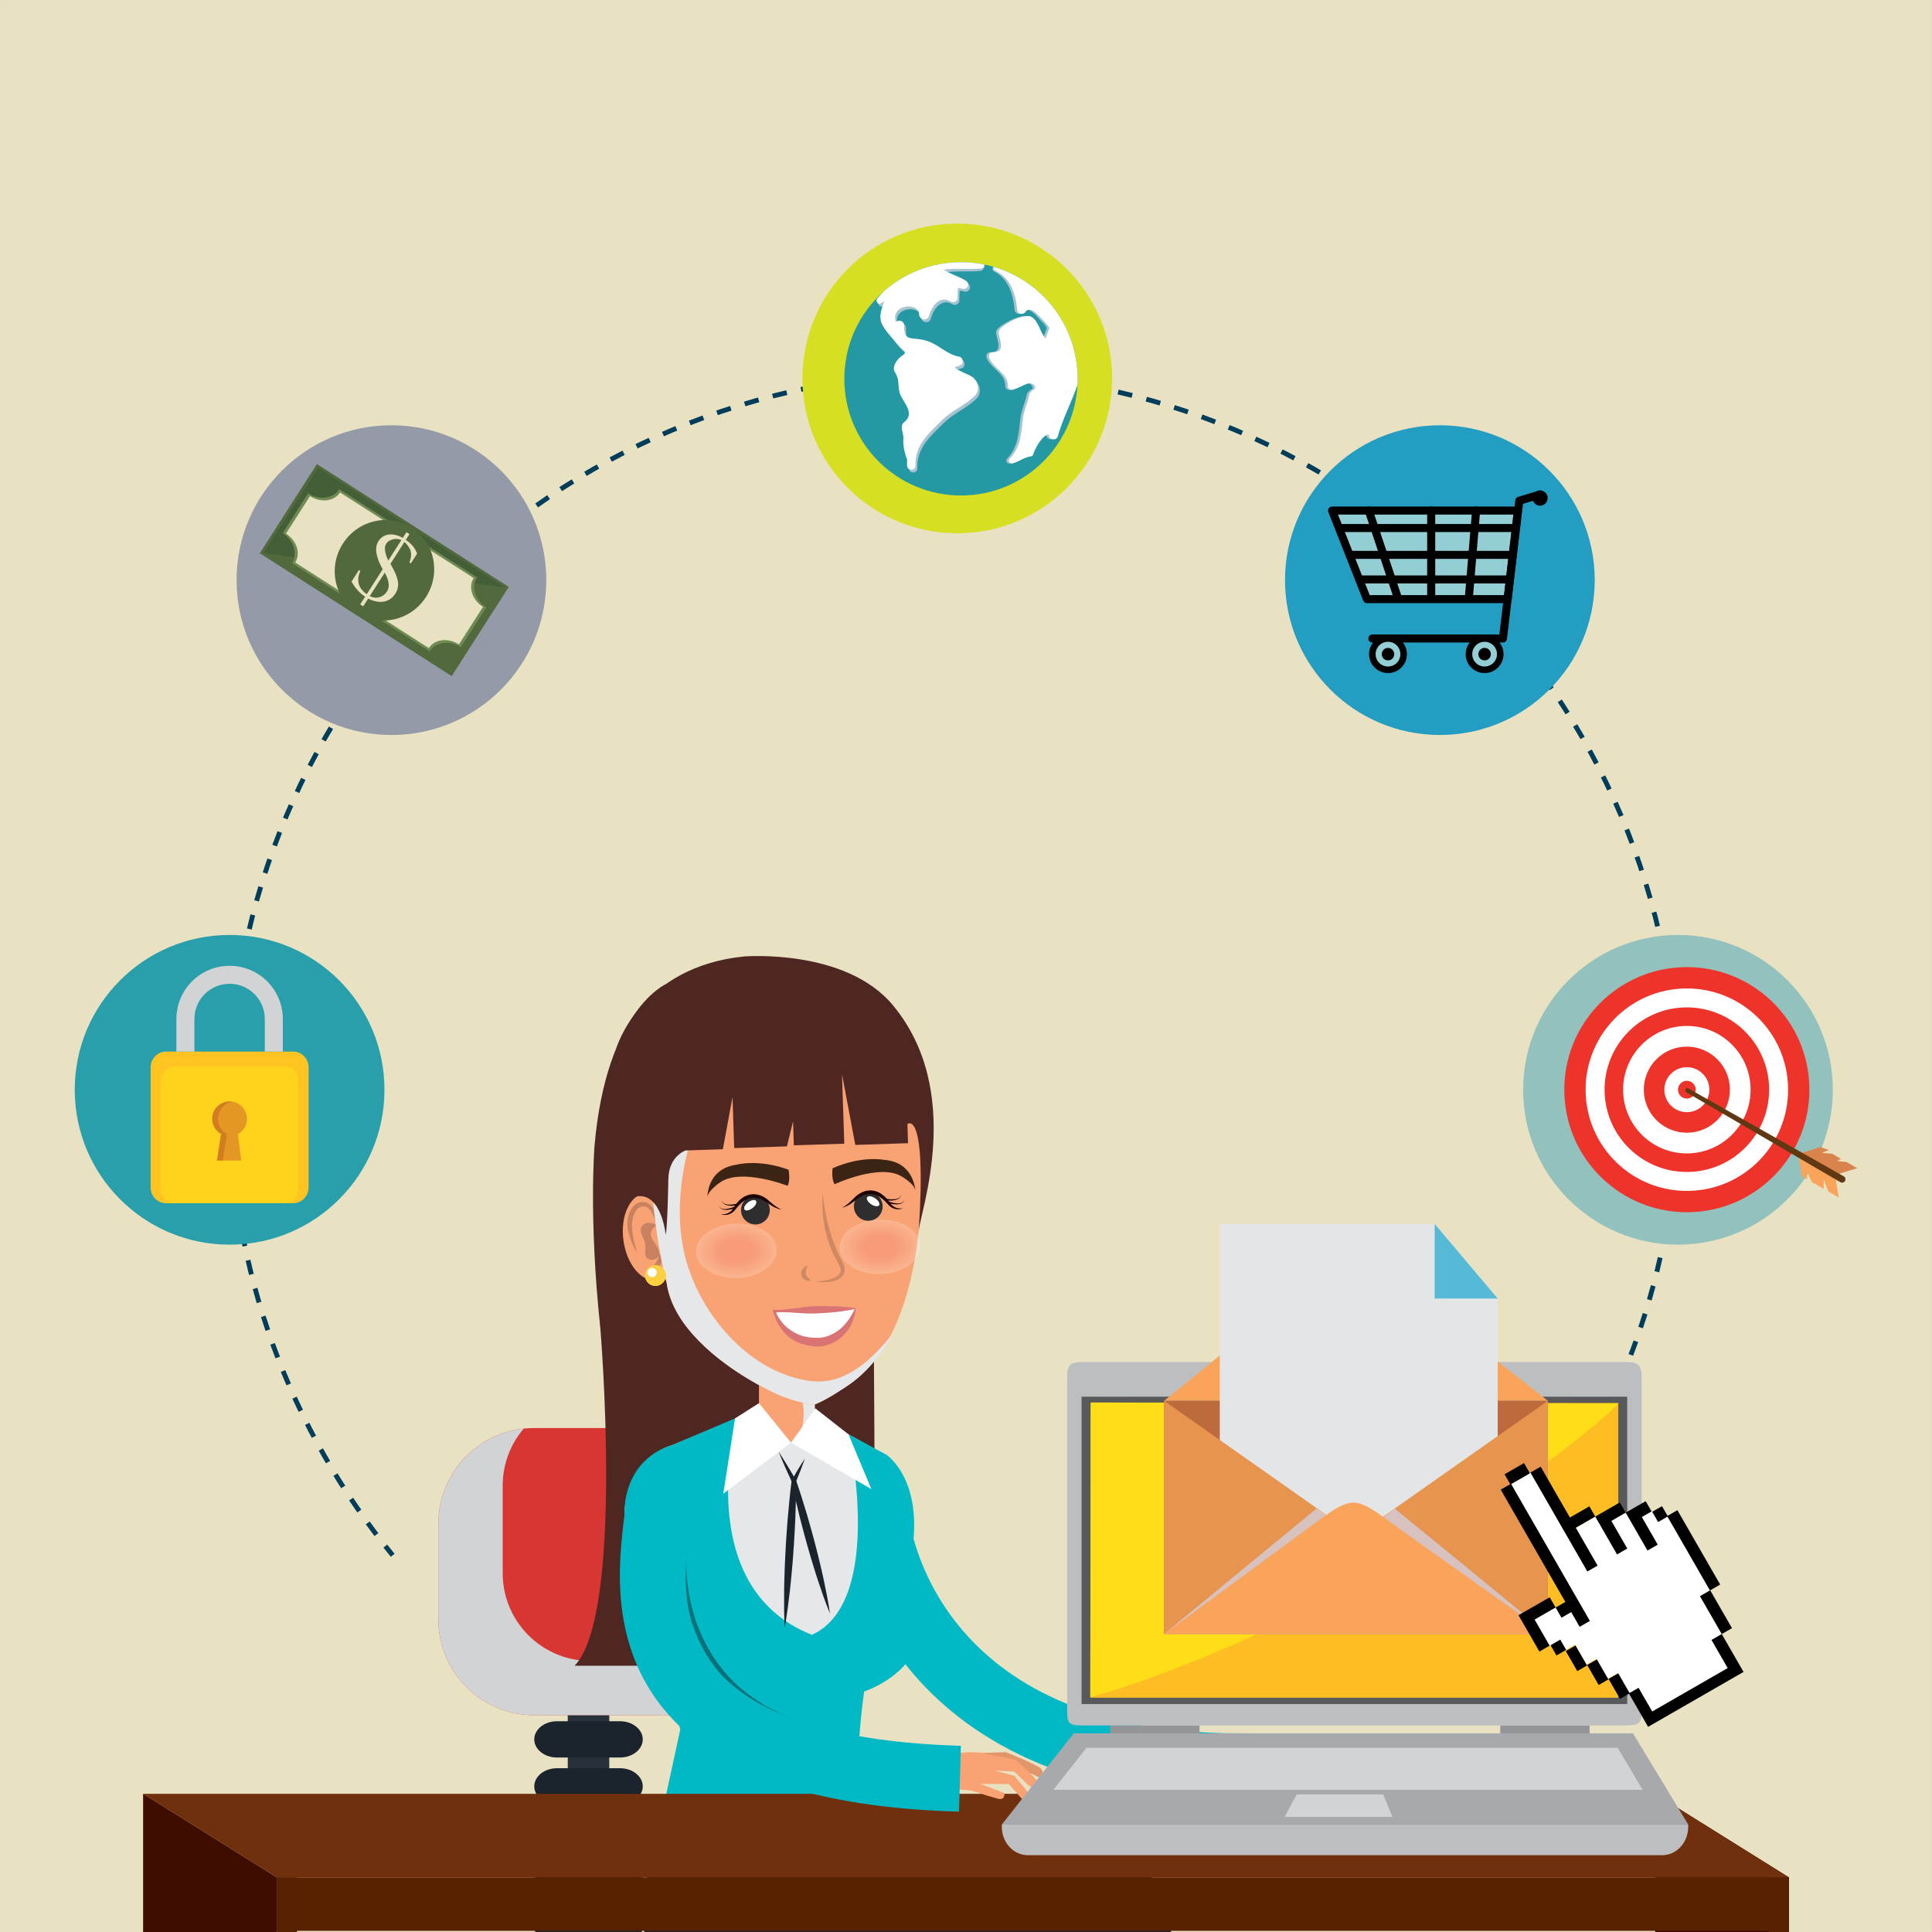 <?xml version="1.0" encoding="utf-8"?>
<!-- Generator: Adobe Illustrator 27.5.0, SVG Export Plug-In . SVG Version: 6.00 Build 0)  -->
<svg version="1.1" id="Capa_1" xmlns="http://www.w3.org/2000/svg" xmlns:xlink="http://www.w3.org/1999/xlink" x="0px" y="0px"
	 viewBox="0 0 425.2 425.2" style="enable-background:new 0 0 425.2 425.2;" xml:space="preserve">
<rect x="0" y="0" width="425.2" height="425.2" fill="#333333" stroke="none"/>
<rect x="0.002" y="0.002" style="fill:#E8E2C3;" width="425.195" height="425.196"/>
<g>
	<path style="fill:none;stroke:#003D5B;stroke-width:1.066;stroke-miterlimit:10;stroke-dasharray:3.198;" d="M333.402,342.289
		c22.431-27.459,35.891-62.535,35.891-100.757c0-88.022-71.357-159.38-159.38-159.38c-88.023,0-159.381,71.357-159.381,159.38
		c0,38.222,13.461,73.298,35.893,100.757"/>
	<circle style="fill:#D7DF23;" cx="210.676" cy="83.287" r="34.081"/>
	<path style="fill:#249DC3;" d="M282.811,127.676c0,18.822,15.257,34.081,34.08,34.081c18.822,0,34.081-15.259,34.081-34.081
		c0-18.822-15.259-34.081-34.081-34.081C298.068,93.595,282.811,108.854,282.811,127.676z"/>
	<path style="fill:#949AA8;" d="M52.068,127.676c0,18.822,15.258,34.081,34.08,34.081s34.081-15.259,34.081-34.081
		c0-18.822-15.259-34.081-34.081-34.081S52.068,108.854,52.068,127.676z"/>
	<path style="fill:#93C1BD;" d="M335.213,239.847c0,18.822,15.258,34.082,34.08,34.082c18.822,0,34.081-15.26,34.081-34.082
		c0-18.822-15.259-34.08-34.081-34.08C350.471,205.767,335.213,221.025,335.213,239.847z"/>
	<path style="fill:#289FAA;" d="M16.451,239.847c0,18.822,15.259,34.082,34.081,34.082c18.821,0,34.081-15.26,34.081-34.082
		c0-18.822-15.26-34.08-34.081-34.08C31.71,205.767,16.451,221.025,16.451,239.847z"/>
	<g>
		<path style="fill:#2599A3;" d="M237.166,83.376c0,14.181-11.493,25.675-25.673,25.675s-25.675-11.494-25.675-25.675
			c0-14.179,11.495-25.674,25.675-25.674S237.166,69.197,237.166,83.376z"/>
		<g>
			<path style="fill:#A7C3D2;" d="M219.115,59.912c2.879,1.727,3.885,4.943,4.175,8.214c0.089,1,1.256,1.315,1.837,0.497
				c1.114-1.566,3.235,1.193,3.931,1.91c0.521,0.489,0.965,1.043,1.335,1.662l-0.862,2.324c-0.378-0.486-0.691-1.01-0.941-1.57
				c-0.564-1.128-1.375-3.567-3.096-3.398c-1.87,0.182-3.648,1.096-5.169,2.161c-0.398,0.278-0.942,0.709-1.079,1.207
				c-0.302,1.1,1.994,4.694-1.316,4.608c-0.729-0.018-1.021,0.751-0.763,1.33c1.034,2.311,4.148,3.371,4.088,6.119
				c-0.011,0.527,0.544,0.971,1.056,0.805c0.591-0.19,1.004-0.359,1.575-0.609c0.624-0.318,1.268-0.594,1.927-0.828
				c0.958,0,1.443,0.393,1.458,1.178c-0.771,0.496-1.186,0.752-1.394,1.701c-0.358,1.639-1.075,3.093-1.297,4.801
				c-0.444,3.426-0.416,6.24-2.934,8.926c-0.431,0.459-0.006,1.195,0.608,1.044c1.389-0.341,2.57-1.354,3.992-1.54
				c0.263-0.033,0.502-0.156,0.572-0.436c0.248-0.975,2.045-4.49,3.447-4.372c-0.074,1.11,1.669,1.515,1.993,0.325
				c1.064-3.902,3.028-7.463,4.308-11.281c0.02-0.436,0.032-0.873,0.032-1.313c0-11.502-7.566-21.23-17.992-24.497
				C218.414,58.819,218.152,59.554,219.115,59.912z"/>
			<path style="fill:#A7C3D2;" d="M194.296,67.347c0.226-0.162,0.454-0.302,0.685-0.437c-0.412,1.409-1.045,2.709-0.742,4.233
				c0.307,1.541,2.045,3.16,2.987,4.377c0.577,0.746,1.196,1.438,1.902,2.06c1.061,0.938,0.033,0.941-0.903,1.913
				c-0.735,0.761-1.528,2.076-0.809,3.14c0.989,1.46,0.548,2.84,0.984,4.426c0.516,1.873,3.607,4.453,1.017,6.44
				c-1.17,0.896-0.114,2.375-0.194,3.521c-0.113,1.611,0.242,3.254,0.837,4.769c-0.033,0.426-0.044,0.859-0.026,1.302
				c0.049,1.186,1.878,1.194,1.848,0c-0.115-4.542,2.767-6.946,5.738-9.917c2.206-2.205,5.089-3.294,7.268-5.414
				c1.098-1.064,0.939-2.747-0.035-3.803c-0.586-0.635-1.605-0.975-2.363-1.334c-0.504-0.239-0.994-0.491-1.48-0.765
				c-1.05-0.591,0.145-0.581,0.762-0.846c0.811-0.348,0.604-1.766-0.25-1.907c-2.734-0.453-4.476-2.65-7.044-3.453
				c-1.013-0.316-1.979-0.449-3.031-0.535c-1.937-0.156-2.083-1.051-2.05-2.885c0.016-0.852-0.902-1.264-1.6-0.918
				c-0.083,0.042-0.165,0.084-0.248,0.124c-1.203-3.856,5.066-4.469,5.153-1.612c0.038,1.226,1.847,1.524,2.165,0.293
				c0.491-1.894,2.256-4.69,4.774-3.143c0.63,0.388,1.56-0.107,1.519-0.871c-0.039-0.738,0.008-1.439,0.07-2.15
				c0.36,0.065,0.72,0.129,1.079,0.211c0.903,0.204,1.591-0.881,0.913-1.569c-0.782-0.794-3.896-1.731-5.128-2.632
				c2.715-0.447,4.978-0.066,7.734-0.354c0.534-0.057,0.866-0.813,0.834-1.227c-1.671-0.342-2.991-0.077-4.763-0.077
				c-6.603,0-12.621,2.494-17.17,6.589c-0.419,0.448-0.835,0.91-1.252,1.388C193,66.831,193.635,67.816,194.296,67.347z"/>
			<path style="fill:#FFFFFF;" d="M193.892,66.74c0.225-0.16,0.453-0.302,0.684-0.438c-0.413,1.41-1.045,2.709-0.742,4.234
				c0.307,1.542,2.045,3.16,2.987,4.377c0.577,0.746,1.197,1.438,1.902,2.061c1.062,0.939,0.033,0.941-0.904,1.913
				c-0.733,0.761-1.527,2.076-0.807,3.14c0.988,1.46,0.548,2.84,0.983,4.425c0.516,1.874,3.606,4.454,1.017,6.441
				c-1.169,0.896-0.114,2.375-0.193,3.521c-0.115,1.611,0.241,3.254,0.837,4.77c-0.033,0.426-0.043,0.859-0.025,1.302
				c0.048,1.185,1.877,1.194,1.846,0c-0.114-4.542,2.768-6.947,5.738-9.916c2.206-2.206,5.089-3.294,7.27-5.415
				c1.094-1.064,0.936-2.747-0.038-3.803c-0.586-0.635-1.604-0.975-2.364-1.334c-0.503-0.239-0.993-0.491-1.48-0.764
				c-1.049-0.592,0.145-0.582,0.764-0.847c0.811-0.348,0.604-1.766-0.249-1.907c-2.735-0.453-4.478-2.65-7.046-3.453
				c-1.013-0.316-1.978-0.449-3.03-0.533c-1.938-0.157-2.083-1.053-2.05-2.886c0.015-0.853-0.904-1.264-1.6-0.919
				c-0.083,0.042-0.166,0.083-0.249,0.124c-1.203-3.856,5.065-4.469,5.154-1.612c0.037,1.226,1.847,1.524,2.166,0.293
				c0.489-1.894,2.255-4.689,4.772-3.143c0.631,0.388,1.56-0.107,1.52-0.871c-0.039-0.738,0.009-1.439,0.069-2.15
				c0.36,0.065,0.721,0.129,1.079,0.211c0.903,0.204,1.592-0.88,0.914-1.57c-0.783-0.793-3.896-1.73-5.128-2.631
				c2.714-0.446,5.429,0.026,8.184-0.262c0.535-0.056,0.825-0.46,0.794-0.875c-1.671-0.342-3.402-0.521-5.173-0.521
				c-6.603,0-12.621,2.494-17.17,6.589c-0.419,0.448-0.835,0.91-1.251,1.389C192.595,66.224,193.232,67.209,193.892,66.74z"/>
			<path style="fill:#FFFFFF;" d="M219.082,59.586c3.345,1.623,4.468,5.05,4.777,8.539c0.089,1,1.255,1.315,1.837,0.497
				c1.114-1.566,3.234,1.193,3.931,1.91c0.52,0.489,0.966,1.043,1.334,1.662l-0.862,2.324c-0.378-0.486-0.691-1.01-0.94-1.57
				c-0.564-1.128-1.377-3.567-3.097-3.398c-1.868,0.182-3.648,1.096-5.168,2.161c-0.397,0.278-0.942,0.709-1.079,1.207
				c-0.303,1.1,1.994,4.694-1.316,4.608c-0.729-0.018-1.021,0.751-0.764,1.33c1.035,2.311,4.148,3.371,4.089,6.119
				c-0.012,0.527,0.542,0.971,1.055,0.805c0.591-0.19,1.005-0.359,1.575-0.609c0.625-0.318,1.266-0.594,1.927-0.828
				c0.959,0,1.444,0.393,1.459,1.178c-0.771,0.496-1.187,0.752-1.394,1.701c-0.359,1.639-1.076,3.093-1.297,4.801
				c-0.443,3.426-0.416,6.24-2.934,8.926c-0.43,0.459-0.007,1.195,0.608,1.044c1.389-0.341,2.57-1.354,3.991-1.54
				c0.264-0.033,0.504-0.156,0.572-0.436c0.248-0.975,2.045-4.49,3.447-4.372c-0.074,1.11,1.67,1.515,1.993,0.325
				c1.065-3.902,3.03-7.463,4.308-11.281c0.021-0.436,0.031-0.873,0.031-1.313c0-11.712-7.846-21.587-18.566-24.671
				C218.585,59.06,218.729,59.416,219.082,59.586z"/>
		</g>
	</g>
	<g>
		
			<polygon style="fill:#93CED4;stroke:#000000;stroke-width:1.772;stroke-linecap:round;stroke-linejoin:round;stroke-miterlimit:10;" points="
			331.801,131.86 300.847,131.86 293.168,112.369 334.057,112.369 		"/>
		
			<polyline style="fill:none;stroke:#000000;stroke-width:1.772;stroke-linecap:round;stroke-linejoin:round;stroke-miterlimit:10;" points="
			302.028,140.523 330.772,140.523 334.373,110.199 338.943,108.826 		"/>
		
			<path style="fill:#93CED4;stroke:#000000;stroke-width:1.442;stroke-linecap:round;stroke-linejoin:round;stroke-miterlimit:10;" d="
			M308.918,143.968c0,1.902-1.542,3.445-3.444,3.445c-1.903,0-3.445-1.543-3.445-3.445c0-1.903,1.542-3.445,3.445-3.445
			C307.376,140.523,308.918,142.065,308.918,143.968z"/>
		<path d="M306.85,143.968c0,0.761-0.616,1.377-1.377,1.377c-0.762,0-1.379-0.616-1.379-1.377c0-0.762,0.617-1.379,1.379-1.379
			C306.234,142.589,306.85,143.206,306.85,143.968z"/>
		
			<path style="fill:#93CED4;stroke:#000000;stroke-width:1.442;stroke-linecap:round;stroke-linejoin:round;stroke-miterlimit:10;" d="
			M330.182,143.968c0,1.902-1.542,3.445-3.445,3.445s-3.445-1.543-3.445-3.445c0-1.903,1.542-3.445,3.445-3.445
			S330.182,142.065,330.182,143.968z"/>
		<path d="M328.114,143.968c0,0.761-0.617,1.377-1.378,1.377c-0.761,0-1.377-0.616-1.377-1.377c0-0.762,0.616-1.379,1.377-1.379
			C327.497,142.589,328.114,143.206,328.114,143.968z"/>
		<path d="M340.616,109.613c0,0.924-0.751,1.674-1.673,1.674c-0.926,0-1.674-0.75-1.674-1.674s0.748-1.674,1.674-1.674
			C339.865,107.939,340.616,108.689,340.616,109.613z"/>
		
			<line style="fill:none;stroke:#000000;stroke-width:1.772;stroke-linecap:round;stroke-linejoin:round;stroke-miterlimit:10;" x1="332.958" y1="122.115" x2="297.007" y2="122.115"/>
		
			<line style="fill:none;stroke:#000000;stroke-width:1.772;stroke-linecap:round;stroke-linejoin:round;stroke-miterlimit:10;" x1="314.982" y1="112.369" x2="314.982" y2="131.269"/>
		
			<line style="fill:none;stroke:#000000;stroke-width:1.772;stroke-linecap:round;stroke-linejoin:round;stroke-miterlimit:10;" x1="301.24" y1="112.369" x2="307.54" y2="131.269"/>
		
			<line style="fill:none;stroke:#000000;stroke-width:1.772;stroke-linecap:round;stroke-linejoin:round;stroke-miterlimit:10;" x1="324.865" y1="112.369" x2="323.291" y2="131.269"/>
		
			<line style="fill:none;stroke:#000000;stroke-width:1.772;stroke-linecap:round;stroke-linejoin:round;stroke-miterlimit:10;" x1="333.612" y1="116.209" x2="294.743" y2="116.209"/>
		
			<line style="fill:none;stroke:#000000;stroke-width:1.772;stroke-linecap:round;stroke-linejoin:round;stroke-miterlimit:10;" x1="332.302" y1="127.529" x2="299.173" y2="127.529"/>
	</g>
	<g>
		<path style="fill:#EE332A;" d="M398.215,239.437c0.213,14.895-11.69,27.141-26.584,27.352
			c-14.895,0.211-27.141-11.691-27.352-26.586c-0.211-14.894,11.69-27.14,26.585-27.352
			C385.759,212.64,398.005,224.542,398.215,239.437z"/>
		<path style="fill:#FFFFFF;" d="M370.931,217.542c-12.304,0.175-22.137,10.291-21.962,22.595
			c0.175,12.305,10.291,22.137,22.595,21.963c12.305-0.176,22.137-10.291,21.962-22.596
			C393.35,227.2,383.235,217.367,370.931,217.542z M371.505,257.929c-10.003,0.143-18.225-7.852-18.366-17.852
			c-0.143-10.002,7.851-18.225,17.852-18.367c10.001-0.142,18.224,7.852,18.366,17.852
			C389.498,249.564,381.506,257.787,371.505,257.929z"/>
		<path style="fill:#FFFFFF;" d="M371.047,225.792c-7.746,0.109-13.938,6.48-13.828,14.227c0.111,7.746,6.48,13.939,14.227,13.828
			c7.748-0.109,13.939-6.48,13.83-14.227C385.165,231.874,378.795,225.682,371.047,225.792z M371.382,249.292
			c-5.232,0.074-9.534-4.105-9.608-9.338c-0.074-5.232,4.107-9.533,9.34-9.607c5.23-0.075,9.533,4.105,9.608,9.338
			C380.795,244.917,376.613,249.218,371.382,249.292z"/>
		<path style="fill:#FFFFFF;" d="M371.178,234.869c-2.734,0.039-4.92,2.287-4.881,5.021c0.037,2.734,2.285,4.92,5.021,4.881
			c2.732-0.039,4.918-2.287,4.879-5.021C376.16,237.015,373.91,234.83,371.178,234.869z M371.275,241.775
			c-1.08,0.015-1.967-0.848-1.982-1.928c-0.016-1.078,0.848-1.966,1.926-1.98c1.08-0.016,1.968,0.846,1.982,1.926
			C373.217,240.872,372.354,241.759,371.275,241.775z"/>
		<g>
			<polygon style="fill:#F9A45A;" points="395.85,254.593 396.57,258.908 397.691,259.55 397.626,257.765 398.781,260.175 
				401.359,261.652 401.378,259.634 402.422,262.261 404.683,263.556 403.963,259.244 			"/>
			<polygon style="fill:#DA844D;" points="396.313,253.783 400.637,252.445 402.498,253.103 400.947,253.732 403.195,253.912 
				405.166,255.042 404.264,255.505 406.386,255.74 408.749,257.095 404.427,258.433 			"/>
			<path style="fill:#603913;" d="M371.039,240.339c-0.355-0.205-0.127-1.125,0.555-0.788l34.19,19.341
				c0.357,0.203,0.48,0.658,0.275,1.016l0,0c-0.204,0.357-0.659,0.48-1.017,0.275L371.039,240.339z"/>
		</g>
	</g>
	<g>
		<path style="fill:#FFC421;" d="M67.911,261.384c0,1.896-1.536,3.434-3.432,3.434H36.586c-1.895,0-3.432-1.537-3.432-3.434v-26.518
			c0-1.895,1.537-3.432,3.432-3.432h27.894c1.896,0,3.432,1.537,3.432,3.432V261.384z"/>
		<path style="fill:#FFD31C;" d="M65.64,261.693c0,1.727-1.337,3.125-2.984,3.125H38.411c-1.648,0-2.984-1.398-2.984-3.125v-23.844
			c0-1.727,1.336-3.124,2.984-3.124h24.244c1.647,0,2.984,1.398,2.984,3.124V261.693z"/>
		<path style="fill:#D1D3D4;" d="M50.532,212.554c-6.385,0-11.574,5.11-11.709,11.463v7.418h3.969v-7.418
			c0.134-4.164,3.542-7.502,7.74-7.502c4.198,0,7.607,3.338,7.743,7.502v7.418h3.967v-7.418
			C62.107,217.665,56.918,212.554,50.532,212.554z"/>
		<path style="fill:#E49723;" d="M54.354,246.234c0-2.11-1.71-3.821-3.821-3.821c-2.109,0-3.82,1.711-3.82,3.821
			c0,1.434,0.789,2.68,1.956,3.334l-0.919,5.848h5.344l-0.728-5.828C53.551,248.937,54.354,247.679,54.354,246.234z"/>
		<path style="fill:#D27D21;" d="M47.998,246.234c0-1.891,1.375-3.456,3.179-3.763c-0.21-0.036-0.425-0.059-0.645-0.059
			c-2.109,0-3.82,1.711-3.82,3.821c0,1.434,0.789,2.68,1.956,3.334l-0.919,5.848h1.286l0.92-5.848
			C48.788,248.914,47.998,247.667,47.998,246.234z"/>
	</g>
	<g>
		
			<rect x="72.958" y="100.427" transform="matrix(0.539 -0.842 0.842 0.539 -66.711 129.06)" style="fill:#51693C;" width="23.311" height="50.161"/>
		<polygon style="fill:#445F37;" points="57.994,121.695 70.018,102.921 111.241,129.326 		"/>
		<path style="fill:#6F8A52;" d="M101.42,142.423l5.587-8.723c-2.462-1.578-3.376-4.547-2.04-6.631l-30.284-19.398
			c-1.336,2.086-4.415,2.497-6.876,0.92l-5.588,8.725c2.462,1.576,3.376,4.545,2.04,6.629l30.285,19.399
			C95.88,141.258,98.958,140.847,101.42,142.423z"/>
		<path style="fill:#E8E2C3;" d="M101.002,141.831l5.293-8.264c-2.393-1.531-3.304-4.373-2.04-6.349l-29.41-18.838
			c-1.266,1.974-4.229,2.333-6.62,0.802l-5.293,8.264c2.392,1.531,3.303,4.374,2.04,6.349l29.41,18.839
			C95.647,140.66,98.61,140.3,101.002,141.831z"/>
		<path style="fill:#51693C;" d="M93.764,131.369c-3.319,5.185-10.108,6.763-15.164,3.525c-5.053-3.236-6.458-10.064-3.138-15.248
			c3.319-5.184,10.108-6.762,15.163-3.525C95.68,119.359,97.085,126.185,93.764,131.369z"/>
		<g>
			<path style="fill:#E8E2C3;" d="M86.996,130.669c-0.616,0.963-1.449,1.539-2.498,1.73c-1.049,0.19-2.207-0.028-3.473-0.656
				l-1.09,1.697l-0.662-0.425l1.087-1.698c-1.184-0.758-2.182-1.865-2.992-3.32l1.625-2.537l0.313,0.2
				c-0.931,2.083-0.463,3.786,1.405,5.111l3.513-5.484c-1.524-2.72-1.841-4.774-0.948-6.167c0.541-0.846,1.286-1.336,2.235-1.473
				c0.949-0.135,1.995,0.109,3.138,0.73l0.8-1.248l0.664,0.424l-0.813,1.27c1.25,0.8,2.079,1.809,2.492,3.027l-1.374,2.146
				l-0.313-0.199c0.37-0.92,0.471-1.723,0.304-2.407c-0.167-0.685-0.632-1.392-1.396-2.118l-3.087,4.82
				c1.011,1.713,1.576,3.11,1.689,4.193C87.686,129.121,87.479,129.915,86.996,130.669z M85.448,123.374l2.888-4.508
				c-0.589-0.285-1.219-0.34-1.89-0.164c-0.671,0.174-1.154,0.49-1.445,0.945C84.509,120.415,84.658,121.658,85.448,123.374z
				 M85.186,130.144c0.626-0.977,0.46-2.35-0.5-4.119l-3.312,5.172c0.726,0.355,1.438,0.435,2.133,0.237
				C84.201,131.238,84.762,130.806,85.186,130.144z"/>
		</g>
	</g>
</g>
<g>
	<g>
		<g>
			<path style="fill:#00B9C5;" d="M272.557,395.979c-41.248,0-62.67-16.162-73.406-29.84c-12.029-15.322-13.578-30.904-13.637-31.56
				l14.438-1.321l-7.219,0.661l7.215-0.699c0.203,1.987,5.715,48.261,72.59,48.261c0.584,0,1.17-0.004,1.764-0.011l0.174,14.497
				C273.832,395.976,273.191,395.979,272.557,395.979z"/>
		</g>
		<g>
			<g>
				<g>
					<path style="fill:#F9A374;" d="M284.85,387.706c0,0,1.859-1.268,3.096-0.959l5.994,6.391l1.049,0.923
						c0,0-1.959,0.886-3.85-0.923C291.139,393.138,286.682,388.144,284.85,387.706z"/>
					<path style="fill:#F9A374;" d="M281.182,387.706c0,0,1.859-1.268,3.094-0.959l5.996,6.391l1.049,0.923
						c0,0-1.959,0.886-3.85-0.923C287.471,393.138,283.012,388.144,281.182,387.706z"/>
					<path style="fill:#F9A374;" d="M287.621,386.857c0,0,1.857-1.268,3.092-0.959l5.996,6.39l1.051,0.923
						c0,0-1.963,0.889-3.85-0.923C293.91,392.288,289.449,387.296,287.621,386.857z"/>
				</g>
				<path style="fill:#F9A374;" d="M274.455,392.597c0,0,4.338,1.978,6.762,2.196c0,0,1.947,0.631,4.916,2.913
					c0,0,1.895,1.038,1.572-1.988c0,0-2.658-3.058-5.207-3.805c0,0,4.5-6.387,8.215-6.016c0,0-5.969-1.44-8.852-0.793
					c0,0-1.672,0.186-7.406,0V392.597z"/>
			</g>
		</g>
	</g>
	<g>
		<g>
			<rect x="124.957" y="372.192" style="fill:#28313B;" width="9.131" height="53.008"/>
			<path style="fill:#1B232D;" d="M117.584,382.805c0,2.206,2.248,3.996,5.023,3.996h13.828c2.775,0,5.023-1.789,5.023-3.996l0,0
				c0-2.205-2.248-3.994-5.023-3.994h-13.828C119.832,378.811,117.584,380.601,117.584,382.805L117.584,382.805z"/>
			<path style="fill:#1B232D;" d="M117.584,393.145c0,2.206,2.248,3.995,5.023,3.995h13.828c2.775,0,5.023-1.789,5.023-3.995l0,0
				c0-2.206-2.248-3.994-5.023-3.994h-13.828C119.832,389.151,117.584,390.939,117.584,393.145L117.584,393.145z"/>
			<path style="fill:#1B232D;" d="M117.584,403.485c0,2.205,2.248,3.994,5.023,3.994h13.828c2.775,0,5.023-1.789,5.023-3.994l0,0
				c0-2.206-2.248-3.995-5.023-3.995h-13.828C119.832,399.49,117.584,401.279,117.584,403.485L117.584,403.485z"/>
			<path style="fill:#1B232D;" d="M117.584,413.735c0,2.206,2.248,3.995,5.023,3.995h13.828c2.775,0,5.023-1.789,5.023-3.995l0,0
				c0-2.205-2.248-3.993-5.023-3.993h-13.828C119.832,409.743,117.584,411.53,117.584,413.735L117.584,413.735z"/>
			<path style="fill:#1B232D;" d="M141.232,425.2c0.133-0.359,0.226-0.731,0.226-1.124c0-2.206-2.248-3.994-5.023-3.994h-13.828
				c-2.775,0-5.023,1.788-5.023,3.994c0,0.393,0.094,0.766,0.227,1.124H141.232z"/>
			<path style="fill:#D83633;" d="M96.477,356.412c0,11.635,9.432,21.068,21.066,21.068h42.762c11.635,0,21.066-9.433,21.066-21.068
				v-21.059c0-11.636-9.432-21.068-21.066-21.068h-42.762c-11.635,0-21.066,9.432-21.066,21.068V356.412z"/>
			<path style="fill:#D1D3D4;" d="M115.275,314.41c-2.887,3.374-4.639,7.745-4.639,12.533v19.296
				c0,10.66,8.644,19.304,19.305,19.304h39.178c4.344,0,8.338-1.453,11.564-3.874c-2.336,9.087-10.563,15.813-20.379,15.813h-42.762
				c-11.635,0-21.066-9.433-21.066-21.068v-21.059C96.477,324.483,104.709,315.543,115.275,314.41z"/>
		</g>
	</g>
	<path style="fill:#4E2723;" d="M126.461,366.603h66.272l-0.774-132.233l-45.441-17.754c0,0-13.035,5.64-15.668,35.486
		c0,0-1.328,15.753,1.268,40.161C132.117,292.264,137.434,355.117,126.461,366.603z"/>
	<g>
		<polygon style="fill:#F9A374;" points="167.037,321.462 179.316,321.462 179.316,308.273 167.037,300.718 		"/>
		<path style="fill:#E6E7E8;" d="M174.234,318.424c2.873-2.847,3.336-8.215,1.707-12.23l3.375,2.08v13.189h-12.279v-0.876
			C169.553,321.122,172.307,320.329,174.234,318.424z"/>
	</g>
	<g>
		<g>
			<path style="fill:#F9A374;" d="M149.291,271.356c0.744,5.305-1.363,9.982-4.697,10.444c-3.336,0.466-6.641-3.452-7.379-8.758
				c-0.738-5.302,1.363-9.979,4.701-10.444C145.25,262.133,148.553,266.054,149.291,271.356z"/>
			<g>
				<path style="fill:#C8825F;" d="M144.4,269.809c0,0-0.033-0.297-0.135-0.782c-0.096-0.489-0.316-1.178-0.684-1.915
					c-0.371-0.711-0.994-1.532-1.83-1.586c-0.205-0.015-0.422,0.013-0.641,0.064c-0.035,0.02-0.262,0.086-0.33,0.13
					c-0.076,0.056-0.156,0.078-0.244,0.157c-0.357,0.262-0.658,0.671-0.867,1.141c-0.223,0.465-0.377,0.982-0.475,1.499
					c-0.086,0.514-0.156,1.053-0.109,1.515c0.07,0.531,0.068,1.077,0.16,1.54c0.084,0.473,0.162,0.916,0.236,1.33
					c0.113,0.414,0.191,0.798,0.264,1.141c0.07,0.345,0.182,0.631,0.244,0.876c0.141,0.485,0.213,0.772,0.213,0.772
					s-0.16-0.245-0.408-0.69c-0.113-0.229-0.287-0.49-0.428-0.818c-0.15-0.326-0.318-0.693-0.484-1.102
					c-0.156-0.415-0.291-0.888-0.439-1.384c-0.154-0.499-0.209-1.005-0.307-1.543c-0.092-0.613-0.076-1.205,0.025-1.811
					c0.098-0.601,0.26-1.206,0.529-1.789c0.271-0.572,0.67-1.132,1.24-1.536c0.127-0.1,0.314-0.188,0.488-0.269
					c0.185-0.075,0.234-0.078,0.463-0.144c0.328-0.056,0.662-0.076,0.998-0.027c0.678,0.097,1.225,0.518,1.566,0.954
					c0.355,0.437,0.557,0.908,0.705,1.338c0.291,0.87,0.314,1.624,0.32,2.135C144.467,269.524,144.4,269.809,144.4,269.809z"/>
			</g>
			<path style="fill:#C8825F;" d="M144.4,269.809c0,0,0.34-0.562-1.83-0.722c0,0-2.453,0.333-1.178,2.983
				c0.275,0.57,0.506,1.16,0.623,1.785c0.164,0.885-0.291,2.079,0.246,2.869c0.693,1.023,2.643,0.471,2.824-0.685
				c0.141-0.884-0.893-2.419-1.371-3.057C143.715,272.981,142.266,271.04,144.4,269.809z"/>
			<g>
				<path style="fill:#C8825F;" d="M145.094,275.924c-0.006,0.003,0.072,0.039,0.158,0.146c0.1,0.104,0.203,0.272,0.293,0.497
					c0.055,0.112,0.066,0.237,0.09,0.378c0.02,0.137,0.051,0.289,0.016,0.438c-0.025,0.149-0.039,0.314-0.08,0.47
					c-0.047,0.152-0.133,0.29-0.205,0.438c-0.088,0.136-0.154,0.295-0.27,0.399c-0.104,0.115-0.232,0.206-0.34,0.301
					c-0.215,0.206-0.459,0.32-0.686,0.376c-0.439,0.146-0.752,0.138-0.752,0.138s0.143-0.316,0.377-0.635
					c0.057-0.085,0.121-0.169,0.195-0.247c0.059-0.093,0.105-0.202,0.172-0.29c0.066-0.091,0.119-0.193,0.197-0.277
					c0.082-0.084,0.1-0.198,0.158-0.291c0.139-0.181,0.203-0.381,0.299-0.576c0.049-0.095,0.076-0.193,0.111-0.288
					c0.02-0.101,0.08-0.197,0.096-0.288C145.033,276.248,145.094,275.924,145.094,275.924z"/>
			</g>
		</g>
		<path style="fill:#F9A374;" d="M169.334,306.021c0,0-1.949-0.906-4.707-2.566c-6.221-3.749-16.553-11.349-17.897-21.094
			c0,0-15.557-56.999,21.053-60.302c0,0,28.607-8.046,34.734,28.994c0,0,3.818,40.779-16.021,53.943c0,0-5.189,3.569-7.52,4.186
			C178.977,309.182,173.857,308.48,169.334,306.021z"/>
		<path style="fill:#E6E7E8;" d="M167.783,222.059c0,0,4.268-1.132,9.947-0.679c-9.152,2.688-16.851,8.963-21.223,17.809
			c-5.541,11.215-8.758,25.301-5.723,37.383c3.092,12.292,13.742,25.369,27.328,27.337c7.566,1.097,13.596-4.347,18.408-10.479
			c-2.525,4.676-5.791,8.755-10.025,11.564c0,0-5.189,3.569-7.52,4.186c0,0-5.119-0.702-9.643-3.161c0,0-1.949-0.906-4.707-2.566
			c-6.221-3.749-16.553-11.349-17.897-21.094C146.73,282.361,131.174,225.362,167.783,222.059z"/>
		<g>
			<g>
				<path style="fill:#2E2E2F;" d="M187.932,265.612c0.055,1.747,1.518,3.115,3.266,3.06c1.744-0.057,3.113-1.52,3.057-3.266
					c-0.057-1.745-1.518-3.116-3.264-3.059C189.242,262.403,187.873,263.867,187.932,265.612z"/>
				<path style="fill:#FFFFFF;" d="M190.844,263.491c-0.244,0.363,0.146,1.052,0.873,1.54c0.725,0.484,1.51,0.587,1.754,0.225
					c0.244-0.363-0.146-1.052-0.873-1.54C191.873,263.229,191.086,263.129,190.844,263.491z"/>
			</g>
			<path style="fill:#3C2415;" d="M183.242,257.119c0,0-0.328,2.286,0.434,3.516c0,0,9.904-4.639,14.738-1.733
				c0,0,2.842,1.609,3.027,3.103c0,0-0.207-6.263-6.889-6.741C194.553,255.264,189.67,254.266,183.242,257.119z"/>
			<g>
				<g>
					<g>
						<path style="fill:#1C0200;" d="M185.332,265.755c0.273-0.091,0.51-0.253,0.745-0.41c0.234-0.157,0.45-0.343,0.667-0.523
							c0.428-0.371,0.843-0.754,1.24-1.156l-0.016,0.016c0.523-0.586,1.146-1.02,1.86-1.335c0.71-0.31,1.526-0.436,2.315-0.319
							c0.787,0.125,1.523,0.469,2.122,0.945c0.306,0.232,0.576,0.499,0.837,0.77c0.246,0.284,0.472,0.581,0.684,0.884l0.014,0.019
							c0.129,0.211,0.324,0.437,0.527,0.618c0.209,0.185,0.446,0.334,0.698,0.459c0.507,0.257,1.112,0.285,1.706,0.191
							c-0.279,0.109-0.574,0.211-0.887,0.223c-0.311,0.03-0.631-0.006-0.938-0.093c-0.311-0.082-0.602-0.232-0.863-0.419
							c-0.264-0.192-0.494-0.398-0.709-0.679l0.014,0.019c-0.926-1.037-2.025-1.973-3.322-2.147c-0.638-0.107-1.297-0.01-1.92,0.223
							c-0.313,0.115-0.615,0.266-0.903,0.443c-0.285,0.174-0.58,0.376-0.817,0.589l-0.017,0.016
							c-0.46,0.359-0.916,0.722-1.419,1.024C186.441,265.389,185.92,265.703,185.332,265.755z"/>
					</g>
				</g>
				<g>
					<g>
						<path style="fill:#1C0200;" d="M195.459,264.386c0,0,0.944,0.391,1.955,0.469c0.25,0.011,0.504,0.011,0.73-0.043
							c0.232-0.038,0.427-0.148,0.567-0.27c0.081-0.052,0.11-0.14,0.162-0.197c0.053-0.059,0.064-0.128,0.084-0.18
							c0.036-0.106,0.058-0.167,0.058-0.167s-0.016,0.063-0.041,0.172c-0.016,0.055-0.02,0.127-0.068,0.193
							c-0.046,0.064-0.072,0.16-0.15,0.223c-0.135,0.144-0.336,0.284-0.578,0.348c-0.237,0.082-0.504,0.107-0.768,0.121
							c-1.061,0.021-2.08-0.29-2.08-0.29L195.459,264.386z"/>
					</g>
				</g>
				<g>
					<g>
						<path style="fill:#1C0200;" d="M194.842,263.797c0,0,0.998,0.228,2.008,0.136c0.248-0.031,0.499-0.073,0.713-0.165
							c0.224-0.076,0.396-0.217,0.515-0.361c0.071-0.065,0.086-0.156,0.126-0.221c0.043-0.067,0.041-0.138,0.053-0.192
							c0.02-0.111,0.029-0.175,0.029-0.175s-0.004,0.065-0.012,0.177c-0.006,0.056,0.002,0.128-0.035,0.201
							c-0.034,0.071-0.043,0.17-0.109,0.246c-0.109,0.165-0.285,0.337-0.513,0.44c-0.221,0.12-0.479,0.189-0.737,0.247
							c-1.043,0.197-2.1,0.062-2.1,0.062L194.842,263.797z"/>
					</g>
				</g>
			</g>
		</g>
		<g>
			<g>
				<path style="fill:#2E2E2F;" d="M169.416,266.216c0.057,1.747-1.311,3.21-3.057,3.266c-1.746,0.058-3.211-1.311-3.266-3.059
					c-0.059-1.746,1.311-3.21,3.057-3.265C167.898,263.1,169.359,264.472,169.416,266.216z"/>
				<path style="fill:#FFFFFF;" d="M166.373,264.29c0.266,0.347-0.08,1.059-0.77,1.594c-0.693,0.53-1.473,0.684-1.74,0.337
					c-0.266-0.346,0.082-1.06,0.771-1.593C165.33,264.095,166.107,263.945,166.373,264.29z"/>
			</g>
			<path style="fill:#3C2415;" d="M173.543,257.435c0,0,0.475,2.262-0.205,3.537c0,0-10.188-3.983-14.818-0.767
				c0,0-2.73,1.79-2.822,3.293c0,0-0.201-6.263,6.438-7.176C162.135,256.322,166.941,255.008,173.543,257.435z"/>
			<g>
				<g>
					<g>
						<path style="fill:#1C0200;" d="M172.023,266.19c-0.592-0.013-1.135-0.292-1.662-0.535c-0.523-0.269-1.004-0.601-1.486-0.93
							l-0.018-0.015c-0.251-0.197-0.559-0.379-0.855-0.534c-0.3-0.158-0.611-0.29-0.931-0.383c-0.635-0.192-1.3-0.245-1.929-0.097
							c-1.282,0.258-2.318,1.264-3.173,2.358l0.012-0.02c-0.196,0.294-0.412,0.515-0.663,0.724
							c-0.249,0.204-0.529,0.373-0.834,0.474c-0.301,0.107-0.618,0.164-0.93,0.154c-0.312,0.009-0.614-0.074-0.899-0.164
							c0.6,0.055,1.201-0.013,1.689-0.302c0.244-0.14,0.471-0.305,0.666-0.503c0.193-0.194,0.373-0.433,0.486-0.651l0.012-0.02
							c0.193-0.316,0.398-0.627,0.625-0.927c0.242-0.287,0.495-0.571,0.785-0.823c0.566-0.514,1.277-0.906,2.055-1.081
							c0.779-0.168,1.603-0.095,2.331,0.167c0.733,0.268,1.382,0.66,1.942,1.211l-0.018-0.015c0.426,0.376,0.865,0.731,1.318,1.073
							c0.229,0.165,0.457,0.337,0.702,0.478C171.496,265.97,171.744,266.117,172.023,266.19z"/>
					</g>
				</g>
				<g>
					<g>
						<path style="fill:#1C0200;" d="M161.979,265.853c0,0-0.997,0.376-2.058,0.425c-0.265,0.003-0.531-0.005-0.774-0.071
							c-0.244-0.048-0.455-0.174-0.6-0.309c-0.082-0.058-0.114-0.152-0.164-0.213c-0.053-0.063-0.061-0.135-0.08-0.188
							c-0.033-0.108-0.053-0.17-0.053-0.17s0.025,0.06,0.068,0.164c0.023,0.05,0.039,0.119,0.096,0.174
							c0.055,0.054,0.09,0.139,0.174,0.186c0.148,0.112,0.35,0.209,0.584,0.232c0.23,0.039,0.484,0.022,0.732-0.005
							c1.004-0.144,1.922-0.596,1.922-0.596L161.979,265.853z"/>
					</g>
				</g>
				<g>
					<g>
						<path style="fill:#1C0200;" d="M162.492,265.246c0,0-1.047,0.206-2.102,0.077c-0.261-0.041-0.522-0.093-0.751-0.199
							c-0.233-0.088-0.421-0.249-0.54-0.406c-0.071-0.071-0.087-0.169-0.126-0.237c-0.041-0.07-0.038-0.143-0.048-0.199
							c-0.016-0.112-0.023-0.176-0.023-0.176s0.015,0.063,0.04,0.172c0.015,0.054,0.019,0.124,0.065,0.188
							c0.045,0.063,0.065,0.153,0.141,0.213c0.127,0.136,0.309,0.265,0.537,0.327c0.22,0.077,0.473,0.103,0.723,0.118
							c1.015,0.025,1.994-0.268,1.994-0.268L162.492,265.246z"/>
					</g>
				</g>
			</g>
		</g>
		<path style="fill:#4E2723;" d="M140.383,263.273c5.268-0.57,6.135,8.549,6.135,8.549c0.418-2.286,0.566-12.089,0.566-12.089
			c0.002-5.329,3.816-6.538,3.816-6.538l8.191-0.267l2.127-11.487l0.363,11.23l11.602-0.379l1.355-5.49l0.174,5.265l11.098-0.362
			l-0.5-15.266l2.926,15.538l11.607-0.378l-0.135-4.211c0,0,4.268-3.708,2.494,23.521c0.273-4.189,10.115-30.564-5.656-49.638
			c-10.42-12.599-32.771-10.773-32.771-10.773c-22.848,2.282-28.119,20.168-28.119,20.168c0.85-2.233-6.984,21.266,1.41,37.736
			C137.066,268.401,138.299,263.498,140.383,263.273z"/>
		<g>
			<path style="fill:#FFFFFF;" d="M188.262,287.986l-17.85,0.583c0,0,1.77,7.089,9.996,6.82
				C180.408,295.39,186.266,295.198,188.262,287.986z"/>
			<g>
				<g>
					<g>
						<path style="fill:#D97374;" d="M188.102,288.106c-1.424,0.314-2.852,0.516-4.281,0.664c-0.742,0.081-1.484,0.136-2.228,0.194
							c-0.743,0.036-1.485,0.1-2.229,0.112c-1.487,0.055-2.98-0.067-4.473-0.169c-0.746-0.052-1.492-0.101-2.237-0.11
							c-0.745-0.004-1.489,0.009-2.232,0.053l0.263-0.349c0.286,0.924,0.829,1.804,1.448,2.554c0.315,0.375,0.655,0.725,1.023,1.035
							c0.173,0.168,0.373,0.303,0.564,0.443c0.189,0.144,0.374,0.292,0.584,0.404c0.207,0.116,0.396,0.253,0.602,0.366l0.633,0.305
							c0.423,0.195,0.869,0.345,1.314,0.476c0.461,0.091,0.904,0.236,1.381,0.255l0.701,0.072c0.236,0.012,0.476,0.001,0.712,0.011
							l0.712,0.014c0.171-0.012,0.385-0.039,0.607-0.087c0.438-0.074,0.885-0.187,1.312-0.35c0.431-0.155,0.849-0.349,1.254-0.571
							c0.405-0.221,0.794-0.48,1.159-0.773c0.385-0.273,0.707-0.621,1.052-0.954c0.319-0.357,0.642-0.721,0.916-1.128
							c0.311-0.386,0.535-0.828,0.812-1.252C187.701,288.932,187.883,288.515,188.102,288.106z M188.348,288.01
							c-0.078,0.512-0.154,1.037-0.289,1.547c-0.148,0.507-0.285,1.028-0.524,1.511c-0.196,0.505-0.487,0.963-0.771,1.435
							c-0.317,0.445-0.647,0.894-1.046,1.283c-0.188,0.207-0.39,0.401-0.612,0.572c-0.216,0.179-0.431,0.361-0.669,0.512
							c-0.459,0.326-0.953,0.609-1.477,0.824c-0.519,0.23-1.061,0.404-1.626,0.532c-0.278,0.058-0.573,0.099-0.914,0.116
							l-0.823-0.02c-0.55,0.015-1.098-0.081-1.644-0.182c-0.549-0.066-1.079-0.266-1.612-0.417c-0.52-0.191-1.04-0.409-1.527-0.676
							c-0.485-0.278-0.955-0.575-1.374-0.944c-0.427-0.351-0.813-0.751-1.151-1.18c-0.35-0.421-0.644-0.878-0.922-1.337
							c-0.537-0.938-0.936-1.907-1.226-2.949l-0.097-0.347l0.359-0.002c0.745-0.005,1.488-0.041,2.231-0.093
							c0.742-0.057,1.483-0.155,2.226-0.255c1.482-0.199,2.964-0.418,4.451-0.46c0.744-0.037,1.488-0.021,2.232-0.034
							c0.745,0.01,1.49,0.017,2.235,0.049c1.491,0.057,2.983,0.165,4.48,0.403l0.105,0.017L188.348,288.01z"/>
					</g>
				</g>
			</g>
		</g>
		<g>
			<g>
				<g>
					<path style="fill:#CF8962;" d="M181.102,262.668c0,0,0.033,0.391,0.107,1.063c0.023,0.336,0.094,0.744,0.156,1.209
						c0.058,0.466,0.154,0.988,0.26,1.555c0.105,0.567,0.199,1.183,0.364,1.822c0.163,0.639,0.283,1.322,0.489,2.008
						c0.205,0.685,0.416,1.393,0.631,2.112c0.254,0.705,0.545,1.408,0.817,2.118c0.232,0.729,0.619,1.385,0.946,2.057
						c0.166,0.335,0.331,0.668,0.494,0.997l0.252,0.516c0.105,0.221,0.161,0.41,0.217,0.621c0.098,0.414,0.105,0.861-0.007,1.277
						c-0.12,0.414-0.352,0.787-0.642,1.045c-0.575,0.522-1.232,0.78-1.822,0.901c-0.59,0.154-1.139,0.193-1.617,0.212
						c-0.48,0.004-0.896,0.031-1.238-0.002c-0.683-0.043-1.068-0.082-1.068-0.082s0.389-0.054,1.061-0.123
						c0.338-0.018,0.74-0.108,1.199-0.182c0.232-0.03,0.469-0.102,0.719-0.169c0.25-0.065,0.515-0.122,0.77-0.232
						c0.529-0.167,1.051-0.472,1.432-0.868c0.377-0.408,0.483-0.961,0.316-1.544c-0.144-0.491-0.646-1.224-0.968-1.899
						c-0.352-0.692-0.767-1.372-1.017-2.122c-0.271-0.741-0.561-1.475-0.811-2.209c-0.192-0.75-0.381-1.489-0.563-2.204
						c-0.187-0.713-0.246-1.428-0.361-2.09c-0.123-0.663-0.149-1.302-0.19-1.887c-0.053-0.585-0.066-1.122-0.051-1.6
						c0.008-0.477,0-0.89,0.028-1.232C181.042,263.052,181.102,262.668,181.102,262.668z"/>
				</g>
				<g>
					<path style="fill:#CF8962;" d="M177.678,278.518c0,0-0.072,0.321-0.178,0.708c-0.043,0.197-0.104,0.411-0.128,0.618
						c-0.03,0.104-0.004,0.203-0.026,0.297c0.013,0.087,0,0.18,0.035,0.253c0.008,0.164,0.105,0.3,0.199,0.471
						c0.07,0.069,0.124,0.158,0.186,0.24c0.078,0.068,0.148,0.145,0.215,0.221c0.131,0.152,0.274,0.262,0.359,0.366
						c0.09,0.099,0.143,0.166,0.143,0.166s-0.078,0.018-0.214,0.03c-0.135,0.003-0.337,0.036-0.565-0.025
						c-0.234-0.038-0.504-0.14-0.771-0.335c-0.26-0.204-0.508-0.533-0.582-0.928c-0.076-0.392,0-0.772,0.145-1.051
						c0.133-0.292,0.325-0.499,0.502-0.654C177.352,278.588,177.678,278.518,177.678,278.518z"/>
				</g>
			</g>
		</g>
		<g style="opacity:0.2;">
			<path style="fill:#FFFFFF;" d="M153.195,275.582c0.107,3.314,4.174,5.874,9.074,5.713c4.91-0.16,8.793-2.978,8.682-6.292
				c-0.105-3.314-4.166-5.868-9.072-5.708C156.975,269.454,153.086,272.268,153.195,275.582z"/>
			<path style="fill:#FEF4F3;" d="M153.518,275.571c0.104,3.195,4.024,5.664,8.751,5.509c4.733-0.154,8.479-2.871,8.372-6.067
				c-0.102-3.196-4.018-5.659-8.749-5.505C157.163,269.662,153.412,272.376,153.518,275.571z"/>
			<path style="fill:#FEECEB;" d="M153.841,275.56c0.1,3.078,3.876,5.455,8.429,5.306c4.559-0.149,8.165-2.766,8.063-5.844
				c-0.099-3.078-3.87-5.449-8.426-5.301C157.35,269.87,153.739,272.483,153.841,275.56z"/>
			<path style="fill:#FDE4E3;" d="M154.163,275.55c0.097,2.96,3.728,5.245,8.105,5.101c4.384-0.143,7.853-2.659,7.753-5.619
				c-0.094-2.96-3.722-5.241-8.102-5.098C157.539,270.078,154.066,272.591,154.163,275.55z"/>
			<path style="fill:#FCDCDC;" d="M154.486,275.54c0.093,2.842,3.578,5.036,7.781,4.897c4.209-0.137,7.539-2.552,7.445-5.394
				c-0.092-2.841-3.574-5.032-7.779-4.895C157.727,270.286,154.393,272.698,154.486,275.54z"/>
			<path style="fill:#FCD4D4;" d="M154.809,275.529c0.089,2.724,3.43,4.826,7.458,4.694c4.033-0.132,7.226-2.446,7.135-5.17
				c-0.088-2.724-3.426-4.822-7.455-4.69C157.915,270.493,154.719,272.806,154.809,275.529z"/>
			<path style="fill:#FBCCCD;" d="M155.133,275.519c0.085,2.605,3.279,4.616,7.135,4.49c3.856-0.126,6.912-2.34,6.826-4.946
				c-0.085-2.605-3.279-4.613-7.134-4.487C158.104,270.701,155.046,272.914,155.133,275.519z"/>
			<path style="fill:#FAC4C6;" d="M155.455,275.508c0.082,2.488,3.131,4.407,6.812,4.286c3.682-0.12,6.599-2.233,6.517-4.721
				c-0.08-2.487-3.131-4.404-6.81-4.284C158.291,270.909,155.373,273.022,155.455,275.508z"/>
			<path style="fill:#F9BCBF;" d="M155.778,275.498c0.077,2.37,2.982,4.197,6.488,4.083c3.506-0.115,6.285-2.127,6.207-4.497
				c-0.077-2.369-2.982-4.194-6.486-4.08C158.479,271.117,155.699,273.129,155.778,275.498z"/>
			<path style="fill:#F8B4B8;" d="M156.102,275.487c0.072,2.251,2.834,3.987,6.165,3.878c3.33-0.109,5.972-2.02,5.897-4.272
				c-0.074-2.251-2.834-3.985-6.163-3.876C158.668,271.325,156.025,273.236,156.102,275.487z"/>
			<path style="fill:#F8ADB1;" d="M156.424,275.477c0.069,2.134,2.685,3.778,5.842,3.675c3.155-0.103,5.658-1.914,5.589-4.048
				c-0.07-2.133-2.687-3.776-5.841-3.673C158.855,271.533,156.352,273.344,156.424,275.477z"/>
			<path style="fill:#F7A5AB;" d="M156.747,275.466c0.066,2.016,2.535,3.569,5.519,3.471c2.979-0.097,5.345-1.808,5.279-3.823
				c-0.066-2.015-2.539-3.567-5.517-3.47C159.044,271.741,156.68,273.451,156.747,275.466z"/>
			<path style="fill:#F69DA5;" d="M157.07,275.456c0.062,1.897,2.387,3.359,5.195,3.267c2.803-0.092,5.031-1.701,4.969-3.599
				c-0.063-1.897-2.391-3.357-5.193-3.266C159.232,271.949,157.006,273.559,157.07,275.456z"/>
			<path style="fill:#F5969F;" d="M157.393,275.445c0.059,1.78,2.238,3.15,4.872,3.064c2.628-0.086,4.718-1.594,4.661-3.375
				c-0.061-1.778-2.243-3.148-4.87-3.063C159.42,272.157,157.332,273.667,157.393,275.445z"/>
			<path style="fill:#F58E99;" d="M157.716,275.435c0.055,1.661,2.088,2.94,4.548,2.859c2.453-0.08,4.405-1.488,4.352-3.149
				c-0.056-1.661-2.094-2.94-4.547-2.86C159.608,272.365,157.659,273.774,157.716,275.435z"/>
			<path style="fill:#F48793;" d="M158.039,275.424c0.05,1.544,1.939,2.73,4.225,2.656c2.277-0.075,4.091-1.382,4.042-2.926
				c-0.053-1.543-1.947-2.73-4.224-2.656C159.796,272.573,157.986,273.881,158.039,275.424z"/>
			<path style="fill:#F37F8E;" d="M158.361,275.414c0.047,1.425,1.791,2.521,3.902,2.452c2.102-0.069,3.777-1.275,3.732-2.701
				c-0.049-1.424-1.799-2.521-3.9-2.453C159.984,272.781,158.313,273.989,158.361,275.414z"/>
		</g>
		<g style="opacity:0.2;">
			<path style="fill:#FFFFFF;" d="M184.758,274.696c0.109,3.314,4.174,5.873,9.074,5.713c4.91-0.16,8.793-2.979,8.686-6.293
				c-0.111-3.314-4.168-5.869-9.076-5.708C188.539,268.569,184.648,271.383,184.758,274.696z"/>
			<path style="fill:#FEF4F3;" d="M185.081,274.686c0.105,3.196,4.024,5.663,8.751,5.509c4.734-0.154,8.479-2.872,8.376-6.068
				c-0.107-3.196-4.02-5.66-8.753-5.505C188.727,268.777,184.975,271.49,185.081,274.686z"/>
			<path style="fill:#FEECEB;" d="M185.403,274.675c0.102,3.078,3.876,5.454,8.429,5.305c4.559-0.148,8.166-2.766,8.066-5.844
				c-0.105-3.077-3.873-5.45-8.43-5.301C188.915,268.984,185.303,271.598,185.403,274.675z"/>
			<path style="fill:#FDE4E3;" d="M185.725,274.665c0.099,2.96,3.728,5.244,8.105,5.101c4.385-0.143,7.853-2.659,7.757-5.619
				c-0.1-2.959-3.724-5.242-8.106-5.098C189.102,269.193,185.63,271.706,185.725,274.665z"/>
			<path style="fill:#FCDCDC;" d="M186.049,274.654c0.094,2.842,3.578,5.035,7.782,4.897c4.208-0.137,7.539-2.553,7.446-5.395
				c-0.096-2.841-3.574-5.032-7.782-4.895C189.291,269.4,185.956,271.813,186.049,274.654z"/>
			<path style="fill:#FCD4D4;" d="M186.372,274.644c0.09,2.724,3.43,4.826,7.459,4.694c4.032-0.131,7.226-2.447,7.137-5.17
				c-0.092-2.723-3.427-4.822-7.459-4.69C189.479,269.608,186.283,271.92,186.372,274.644z"/>
			<path style="fill:#FBCCCD;" d="M186.695,274.633c0.086,2.606,3.279,4.616,7.135,4.49c3.858-0.126,6.912-2.34,6.828-4.946
				c-0.088-2.605-3.279-4.614-7.137-4.488C189.667,269.816,186.609,272.028,186.695,274.633z"/>
			<path style="fill:#FAC4C6;" d="M187.018,274.623c0.082,2.488,3.131,4.407,6.813,4.286c3.683-0.12,6.599-2.233,6.518-4.721
				c-0.084-2.487-3.131-4.405-6.813-4.284C189.855,270.024,186.938,272.136,187.018,274.623z"/>
			<path style="fill:#F9BCBF;" d="M187.341,274.612c0.078,2.37,2.982,4.197,6.489,4.082c3.507-0.114,6.285-2.127,6.208-4.497
				c-0.08-2.368-2.982-4.195-6.489-4.08C190.043,270.232,187.264,272.243,187.341,274.612z"/>
			<path style="fill:#F8B4B8;" d="M187.664,274.602c0.074,2.252,2.834,3.987,6.166,3.878c3.331-0.109,5.972-2.021,5.898-4.273
				c-0.076-2.25-2.834-3.986-6.166-3.876C190.23,270.44,187.59,272.351,187.664,274.602z"/>
			<path style="fill:#F8ADB1;" d="M187.986,274.591c0.07,2.134,2.685,3.777,5.844,3.674c3.155-0.103,5.658-1.914,5.588-4.048
				c-0.072-2.132-2.685-3.777-5.842-3.673C190.419,270.648,187.918,272.458,187.986,274.591z"/>
			<path style="fill:#F7A5AB;" d="M188.309,274.58c0.066,2.017,2.535,3.569,5.52,3.471c2.981-0.097,5.345-1.808,5.278-3.824
				c-0.067-2.014-2.537-3.567-5.519-3.47C190.607,270.856,188.244,272.566,188.309,274.58z"/>
			<path style="fill:#F69DA5;" d="M188.633,274.57c0.063,1.898,2.387,3.358,5.196,3.267c2.806-0.091,5.031-1.701,4.97-3.599
				c-0.064-1.897-2.391-3.359-5.196-3.267C190.795,271.064,188.571,272.673,188.633,274.57z"/>
			<path style="fill:#F5969F;" d="M188.955,274.56c0.059,1.78,2.238,3.149,4.874,3.063c2.63-0.086,4.718-1.594,4.659-3.375
				c-0.061-1.778-2.241-3.149-4.872-3.063C190.982,271.272,188.898,272.781,188.955,274.56z"/>
			<path style="fill:#F58E99;" d="M189.278,274.549c0.055,1.663,2.088,2.94,4.55,2.859c2.455-0.08,4.404-1.488,4.35-3.15
				c-0.056-1.66-2.093-2.94-4.549-2.86C191.171,271.48,189.225,272.889,189.278,274.549z"/>
			<path style="fill:#F48793;" d="M189.602,274.538c0.051,1.544,1.939,2.731,4.227,2.656c2.279-0.075,4.091-1.382,4.04-2.926
				c-0.053-1.542-1.945-2.73-4.226-2.656C191.359,271.688,189.553,272.996,189.602,274.538z"/>
			<path style="fill:#F37F8E;" d="M189.924,274.528c0.047,1.426,1.791,2.521,3.904,2.452c2.104-0.069,3.777-1.275,3.73-2.701
				c-0.049-1.424-1.797-2.521-3.902-2.452C191.547,271.896,189.879,273.103,189.924,274.528z"/>
		</g>
		<g>
			<path style="fill:#FFD040;" d="M141.977,280.801c0.043,1.253,1.09,2.237,2.344,2.195c1.254-0.04,2.238-1.09,2.197-2.344
				c-0.041-1.254-1.09-2.237-2.344-2.196C142.918,278.497,141.936,279.546,141.977,280.801z"/>
			<path style="fill:#FFD040;" d="M141.977,280.801c0.043,1.253,1.09,2.237,2.344,2.195c1.254-0.04,2.238-1.09,2.197-2.344
				c-0.041-1.254-1.09-2.237-2.344-2.196C142.918,278.497,141.936,279.546,141.977,280.801z"/>
			<path style="fill:#FFD040;" d="M142.172,279.824c-0.049,0.163-0.082,0.332-0.074,0.51c0.029,0.894,0.775,1.593,1.668,1.564
				c0.895-0.028,1.594-0.775,1.564-1.669c-0.029-0.893-0.775-1.593-1.668-1.563c-0.223,0.007-0.428,0.059-0.619,0.144
				c0.328-0.207,0.713-0.341,1.131-0.354c1.254-0.041,2.303,0.942,2.344,2.196c0.041,1.253-0.943,2.304-2.197,2.344
				c-1.254,0.042-2.301-0.941-2.344-2.195C141.967,280.452,142.041,280.123,142.172,279.824z"/>
			<path style="fill:#FFFFFF;" d="M142.492,280.087c0.018,0.563,0.486,1.002,1.051,0.985c0.561-0.019,1-0.489,0.982-1.052
				c-0.02-0.561-0.488-1.001-1.051-0.983C142.914,279.055,142.475,279.527,142.492,280.087z"/>
			<path style="fill:#FFFFFF;" d="M142.951,279.899c0.006,0.212,0.184,0.375,0.393,0.369c0.209-0.007,0.377-0.183,0.369-0.393
				c-0.006-0.21-0.186-0.376-0.395-0.369C143.107,279.513,142.943,279.689,142.951,279.899z"/>
		</g>
	</g>
	<path style="fill:#E6E7E8;" d="M143.396,410.186l6.719-29.742l-12.682-47.65c0.65-12.355,10.42-14.71,10.42-14.71l16.875-7.004
		l9.361,6.434l6.049-5.497l13.406,7.426c0,0,7.08,4.65,5.994,18.261c0,0-1.35,1.481,2.797,9.48c0,0,3.92,17.795-13.691,24.373
		c0,0-3.227,18.193,0.332,38.631H143.396z"/>
	<path style="fill:#00B9C5;" d="M143.396,410.186h45.649c-1.48-21.681,1.146-37.909,1.146-37.909
		c17.609-6.579,13.691-24.373,13.691-24.373c-4.146-7.999-2.799-9.481-2.799-9.481c1.086-13.61-5.996-18.26-5.996-18.26
		l-8.348-4.491c0,0,8.209,36.743-8.051,44.128c-26.984-10.667-16.42-47.853-16.42-47.853l-14.416,6.135c0,0-10.09,2.274-10.42,14.71
		l12.285,47.826l-6.406,29.566"/>
	<path style="fill:#181421;" d="M193.057,425.2c0.957-3.787,1.057-8.521-0.15-14.449h-49.832c0,0-2.625,7.189-1.01,14.449H193.057z"
		/>
	<polygon style="fill:#FFFFFF;" points="186.74,315.673 179.441,309.965 174.09,317.513 191.771,327.724 	"/>
	<polygon style="fill:#FFFFFF;" points="161.766,312.163 167.037,308.81 174.09,317.513 159.184,328.734 	"/>
	<g>
		<path style="fill:#1B232D;" d="M177.133,321.006c-0.596,1.745-1.268,3.452-1.965,5.147l0.033-0.352
			c0.832,2.386,1.578,4.795,2.302,7.21c0.37,1.205,0.692,2.424,1.04,3.635c0.354,1.21,0.654,2.435,0.979,3.652
			c0.33,1.216,0.619,2.443,0.916,3.669c0.307,1.223,0.566,2.458,0.844,3.689c0.525,2.469,1.022,4.946,1.379,7.461
			c-0.967-2.349-1.794-4.736-2.594-7.131c-0.384-1.202-0.786-2.398-1.141-3.607c-0.365-1.207-0.738-2.412-1.07-3.627
			c-0.338-1.214-0.699-2.422-1.008-3.645c-0.313-1.221-0.652-2.434-0.945-3.661c-0.6-2.449-1.178-4.904-1.67-7.382l-0.043-0.219
			l0.076-0.134C175.18,324.123,176.119,322.545,177.133,321.006z"/>
	</g>
	<g>
		<g>
			<path style="fill:#1B232D;" d="M171.334,319.441c1.334,2.056,2.594,4.151,3.828,6.259l0.055,0.095l0.001,0.168
				c0.007,2.703-0.075,5.399-0.179,8.094c-0.045,1.348-0.138,2.693-0.204,4.04c-0.061,1.347-0.177,2.69-0.268,4.036
				c-0.086,1.346-0.213,2.689-0.332,4.032c-0.109,1.344-0.268,2.685-0.406,4.027c-0.311,2.682-0.65,5.363-1.135,8.034
				c-0.147-2.711-0.148-5.413-0.123-8.113c0.029-1.349,0.04-2.699,0.1-4.046c0.049-1.348,0.091-2.696,0.174-4.042
				c0.077-1.346,0.131-2.693,0.237-4.038c0.103-1.345,0.178-2.691,0.302-4.034c0.233-2.688,0.488-5.373,0.833-8.053l0.056,0.263
				C173.251,323.945,172.256,321.713,171.334,319.441z"/>
		</g>
	</g>
	<polygon style="fill:#181421;" points="237.23,425.2 199.162,410.186 185.564,425.2 	"/>
	<path style="fill:#23202D;" d="M257.76,425.2l-7.68-21.715l-70.158,6.702h-36.609c0,0-2.814,7.237-1.51,15.014H257.76z"/>
	<g>
		<polygon style="fill:#3E0D00;" points="393.707,425.2 393.707,413.174 364.264,394.794 364.264,425.2 		"/>
		<polygon style="fill:#3E0D00;" points="60.933,425.2 60.933,413.174 31.494,394.775 31.494,425.2 		"/>
		<rect x="60.933" y="413.174" style="fill:#582100;" width="332.773" height="11.773"/>
		<polygon style="fill:#71300D;" points="364.283,394.794 393.707,413.174 60.933,413.174 31.508,394.794 		"/>
		<rect x="60.933" y="413.174" style="fill:#572000;" width="4.442" height="12.026"/>
		<rect x="389.266" y="413.174" style="fill:#572000;" width="4.441" height="12.026"/>
	</g>
	<g>
		<g>
			<path style="fill:#07717A;" d="M151.76,335.725c0,0-0.144,0.907-0.395,2.495c-0.09,0.797-0.185,1.764-0.278,2.87
				c-0.015,1.115-0.114,2.366-0.047,3.733c0.003,1.366,0.153,2.841,0.341,4.39c0.131,0.77,0.238,1.565,0.396,2.368
				c0.18,0.798,0.363,1.614,0.551,2.443c0.24,0.815,0.484,1.643,0.732,2.482c0.311,0.817,0.6,1.654,0.934,2.479
				c0.379,0.806,0.721,1.637,1.135,2.437c0.446,0.782,0.84,1.6,1.332,2.357c0.941,1.541,1.984,3.023,3.145,4.37
				c1.153,1.354,2.406,2.587,3.709,3.669c0.669,0.508,1.296,1.102,1.964,1.514c0.689,0.46,1.362,0.91,2.018,1.349
				c0.328,0.218,0.652,0.434,0.971,0.646c0.335,0.175,0.664,0.348,0.988,0.518c0.648,0.341,1.275,0.671,1.877,0.988
				c0.592,0.34,1.199,0.586,1.775,0.824c0.574,0.246,1.119,0.479,1.631,0.699c1.014,0.47,1.941,0.764,2.702,1.017
				c1.519,0.526,2.386,0.826,2.386,0.826s-0.89-0.229-2.447-0.63c-0.778-0.204-1.729-0.44-2.777-0.846
				c-0.529-0.188-1.094-0.387-1.688-0.598c-0.598-0.204-1.219-0.439-1.839-0.758c-0.629-0.3-1.284-0.613-1.962-0.936
				c-0.34-0.163-0.686-0.328-1.035-0.496c-0.328-0.2-0.66-0.402-0.996-0.608c-0.673-0.412-1.363-0.835-2.07-1.268
				c-0.185-0.116-0.336-0.199-0.551-0.344l-0.504-0.394c-0.338-0.264-0.68-0.53-1.023-0.798c-1.355-1.097-2.663-2.351-3.871-3.731
				c-1.215-1.374-2.313-2.886-3.302-4.466c-0.497-0.788-0.893-1.635-1.341-2.446c-0.414-0.829-0.758-1.689-1.135-2.522
				c-0.332-0.852-0.619-1.715-0.924-2.558c-0.244-0.863-0.483-1.715-0.719-2.553c-0.188-0.85-0.357-1.689-0.513-2.512
				c-0.129-0.827-0.208-1.643-0.31-2.433c-0.129-1.586-0.223-3.09-0.172-4.477c-0.026-1.388,0.159-2.652,0.25-3.771
				c0.166-1.114,0.324-2.083,0.466-2.874C151.543,336.618,151.76,335.725,151.76,335.725z"/>
		</g>
		<g>
			<g>
				<g>
					<path style="fill:#E1956A;" d="M215.863,385.798l5.51-0.175c0,0,6.775,2.643,7.736,3.652c0.963,1.01-0.469,1.887-0.469,1.887
						l-1.367-0.681l-4.646-1.998l-3.867,0.115C218.76,388.599,215.486,388.283,215.863,385.798z"/>
				</g>
				<g>
					<path style="fill:#F9A374;" d="M216.939,395.092c-6.924-2.743-8.406,0.075-8.406,0.075l0.635-8.473
						c2.033-1.639,6.994-0.905,6.994-0.905l7.361,1.504c0,0,3.949,3.478,4.717,4.644c0.766,1.168-0.805,1.772-0.805,1.772
						l-1.221-0.917l-3.02-2.899l-4.27-0.22l4.313,1.136l2.828,3.407c1.479,1.767-0.539,2.372-0.539,2.372l-3.5-3.935l-6.248-0.05
						c1.959,0.721,5.229,1.991,5.229,1.991s0.354,1.56-1.219,1.318L216.939,395.092z"/>
				</g>
			</g>
			<g>
				<path style="fill:#00B9C5;" d="M211.063,398.715l0.416-14.493c-26.771-0.769-44.857-6.407-53.754-16.753
					c-8.615-10.019-7.02-23.093-5.965-31.744c0.361-2.958,0.648-5.295,0.539-7.373l-14.48,0.751c0.045,0.82-0.219,2.969-0.449,4.865
					c-1.197,9.814-3.43,28.081,9.363,42.956C158.564,390.682,179.607,397.81,211.063,398.715z"/>
			</g>
		</g>
	</g>
</g>
<g>
	<rect x="244.334" y="379.738" style="fill:#939598;" width="19.668" height="6.034"/>
	<rect x="330.177" y="379.738" style="fill:#939598;" width="19.667" height="6.034"/>
	<path style="fill:#BCBEC0;" d="M220.484,401.545v0.521c0,3.44,2.563,6.228,5.723,6.228h139.611c3.162,0,5.726-2.789,5.726-6.228
		v-0.521H220.484z"/>
	<polygon style="fill:#A7A9AC;" points="236.311,381.475 359.384,381.475 371.544,401.545 220.484,401.545 	"/>
	<polygon style="fill:#D1D3D4;" points="239.113,384.665 356.027,384.665 361.522,393.901 231.831,393.901 	"/>
	<polygon style="fill:#D1D3D4;" points="285.378,394.93 304.436,394.93 306.447,399.874 282.713,399.874 	"/>
	<path style="fill:#BCBEC0;" d="M361.299,376.818c0,2.739-0.958,2.92-3.603,2.92h-119.44c-2.646,0-3.395-0.181-3.395-2.92v-73.789
		c0-2.74,0.748-3.284,3.395-3.284h119.44c2.645,0,3.603,0.544,3.603,3.284V376.818z"/>
	<rect x="238.037" y="307.389" style="fill:#58595B;" width="120.086" height="67.639"/>
	<rect x="240.013" y="308.773" style="fill:#FEBE23;" width="116.137" height="64.87"/>
	<path style="fill:#FFDE17;" d="M307.89,343.217c-38.205,22.619-67.954,30.313-67.954,30.313l0.155-64.87l116.136,0.226
		C356.227,308.886,342.559,322.692,307.89,343.217z"/>
	<path style="fill:#939598;" d="M300.824,303.51c0,1.516-1.228,2.744-2.744,2.744c-1.516,0-2.744-1.228-2.744-2.744
		c0-1.516,1.228-2.744,2.744-2.744C299.597,300.766,300.824,301.995,300.824,303.51z"/>
	<path style="fill:#249DC3;" d="M300.26,303.51c0,1.204-0.976,2.179-2.18,2.179c-1.203,0-2.178-0.975-2.178-2.179
		c0-1.203,0.975-2.179,2.178-2.179C299.284,301.332,300.26,302.307,300.26,303.51z"/>
	<path style="fill:#FFFFFF;" d="M296.314,303.509c0-1.018,0.846-1.842,1.89-1.842C299.248,301.667,296.314,304.527,296.314,303.509z
		"/>
</g>
<g>
	<rect x="256.195" y="308.294" style="fill:#BD6B3C;" width="84.467" height="51.328"/>
	<path style="fill:#F9A45A;" d="M290.441,280.441c-7.018,5.71-34.246,27.853-34.246,27.853h84.467c0,0-28.813-22.507-35.445-27.853
		C298.584,275.094,297.461,274.733,290.441,280.441z"/>
	<g>
		<polygon style="fill:#E4E5E6;" points="329.619,349.395 268.453,349.395 268.453,269.375 315.746,269.375 329.619,285.785 		"/>
		<polygon style="fill:#56B9D6;" points="329.619,285.785 315.746,285.785 315.746,269.375 		"/>
	</g>
	<polygon style="fill:#E7944E;" points="340.662,359.622 256.195,359.622 256.195,308.294 298.429,338 340.662,308.294 	"/>
	<path style="fill:#D7C2BF;" d="M306.943,332.011l-4.92,3.868l-10.129-2.477l-2.162-1.392c-7.97,6.56-33.537,27.611-33.537,27.611
		h84.467C340.662,359.622,314.706,338.3,306.943,332.011z"/>
	<path style="fill:#F9A45A;" d="M290.441,334.449c-7.018,5.159-34.246,25.173-34.246,25.173h84.467c0,0-28.813-20.342-35.445-25.173
		C298.584,329.617,297.461,329.29,290.441,334.449z"/>
</g>
<g>
	<polygon style="fill:#FFFFFF;" points="332.54,326.546 336.821,324.085 346.807,336.231 351.085,333.768 357.788,332.91 
		361.336,333.867 363.478,332.637 364.775,334.89 366.914,333.658 376.328,350.025 374.134,351.289 378.928,359.625 
		376.676,360.922 380.238,367.117 363.624,376.673 358.484,372.686 355.956,368.294 353.817,369.526 351.29,365.133 349.15,366.364 
		346.623,361.971 344.48,363.202 341.047,362.18 336.996,356.308 342.359,353.779 344.499,352.549 	"/>
	<g>
		<polygon points="351.602,344.565 346.807,336.231 351.085,333.768 349.79,331.515 345.509,333.978 339.074,322.787 
			336.821,324.085 349.35,345.861 		"/>
		<polygon points="358.136,340.807 354.635,334.726 357.788,332.91 356.492,330.658 353.338,332.471 352.211,333.12 
			351.085,333.768 355.881,342.104 		"/>
		<rect x="331.563" y="322.889" transform="matrix(0.867 -0.498 0.498 0.867 -117.136 209.633)" width="4.938" height="2.6"/>
		<polygon points="364.836,339.95 361.336,333.867 363.478,332.637 362.184,330.382 360.039,331.613 357.9,332.845 357.788,332.91 
			362.582,341.246 		"/>
		<polygon points="380.238,367.117 363.624,376.673 360.623,371.456 358.484,372.686 361.486,377.906 362.718,380.046 
			364.857,378.815 381.47,369.257 383.723,367.961 382.491,365.822 378.928,359.625 376.676,360.922 		"/>
		<polygon points="342.359,353.779 341.063,351.527 334.193,355.478 335.1,357.056 335.489,357.731 338.793,363.476 341.047,362.18 
			337.74,356.436 		"/>
		<polygon points="366.914,333.658 376.328,350.025 374.134,351.289 378.928,359.625 381.182,358.331 376.387,349.995 
			378.582,348.732 369.168,332.362 		"/>
		
			<rect x="363.962" y="331.848" transform="matrix(0.867 -0.499 0.499 0.867 -117.512 226.618)" width="2.468" height="2.599"/>
		<polygon points="345.795,354.802 347.652,358.031 349.906,356.733 332.54,326.546 330.287,327.842 344.499,352.549 
			342.359,353.779 343.656,356.031 		"/>
		
			<rect x="341.53" y="361.391" transform="matrix(0.867 -0.499 0.499 0.867 -135.188 219.185)" width="2.467" height="2.599"/>
		
			<rect x="345.581" y="362.249" transform="matrix(0.867 -0.499 0.499 0.867 -135.774 221.764)" width="2.47" height="5.068"/>
		<rect x="350.25" y="365.411" transform="matrix(0.867 -0.499 0.499 0.867 -136.698 224.41)" width="2.468" height="5.067"/>
		
			<rect x="354.916" y="368.572" transform="matrix(0.867 -0.499 0.499 0.867 -137.621 227.051)" width="2.469" height="5.067"/>
	</g>
</g>
</svg>
